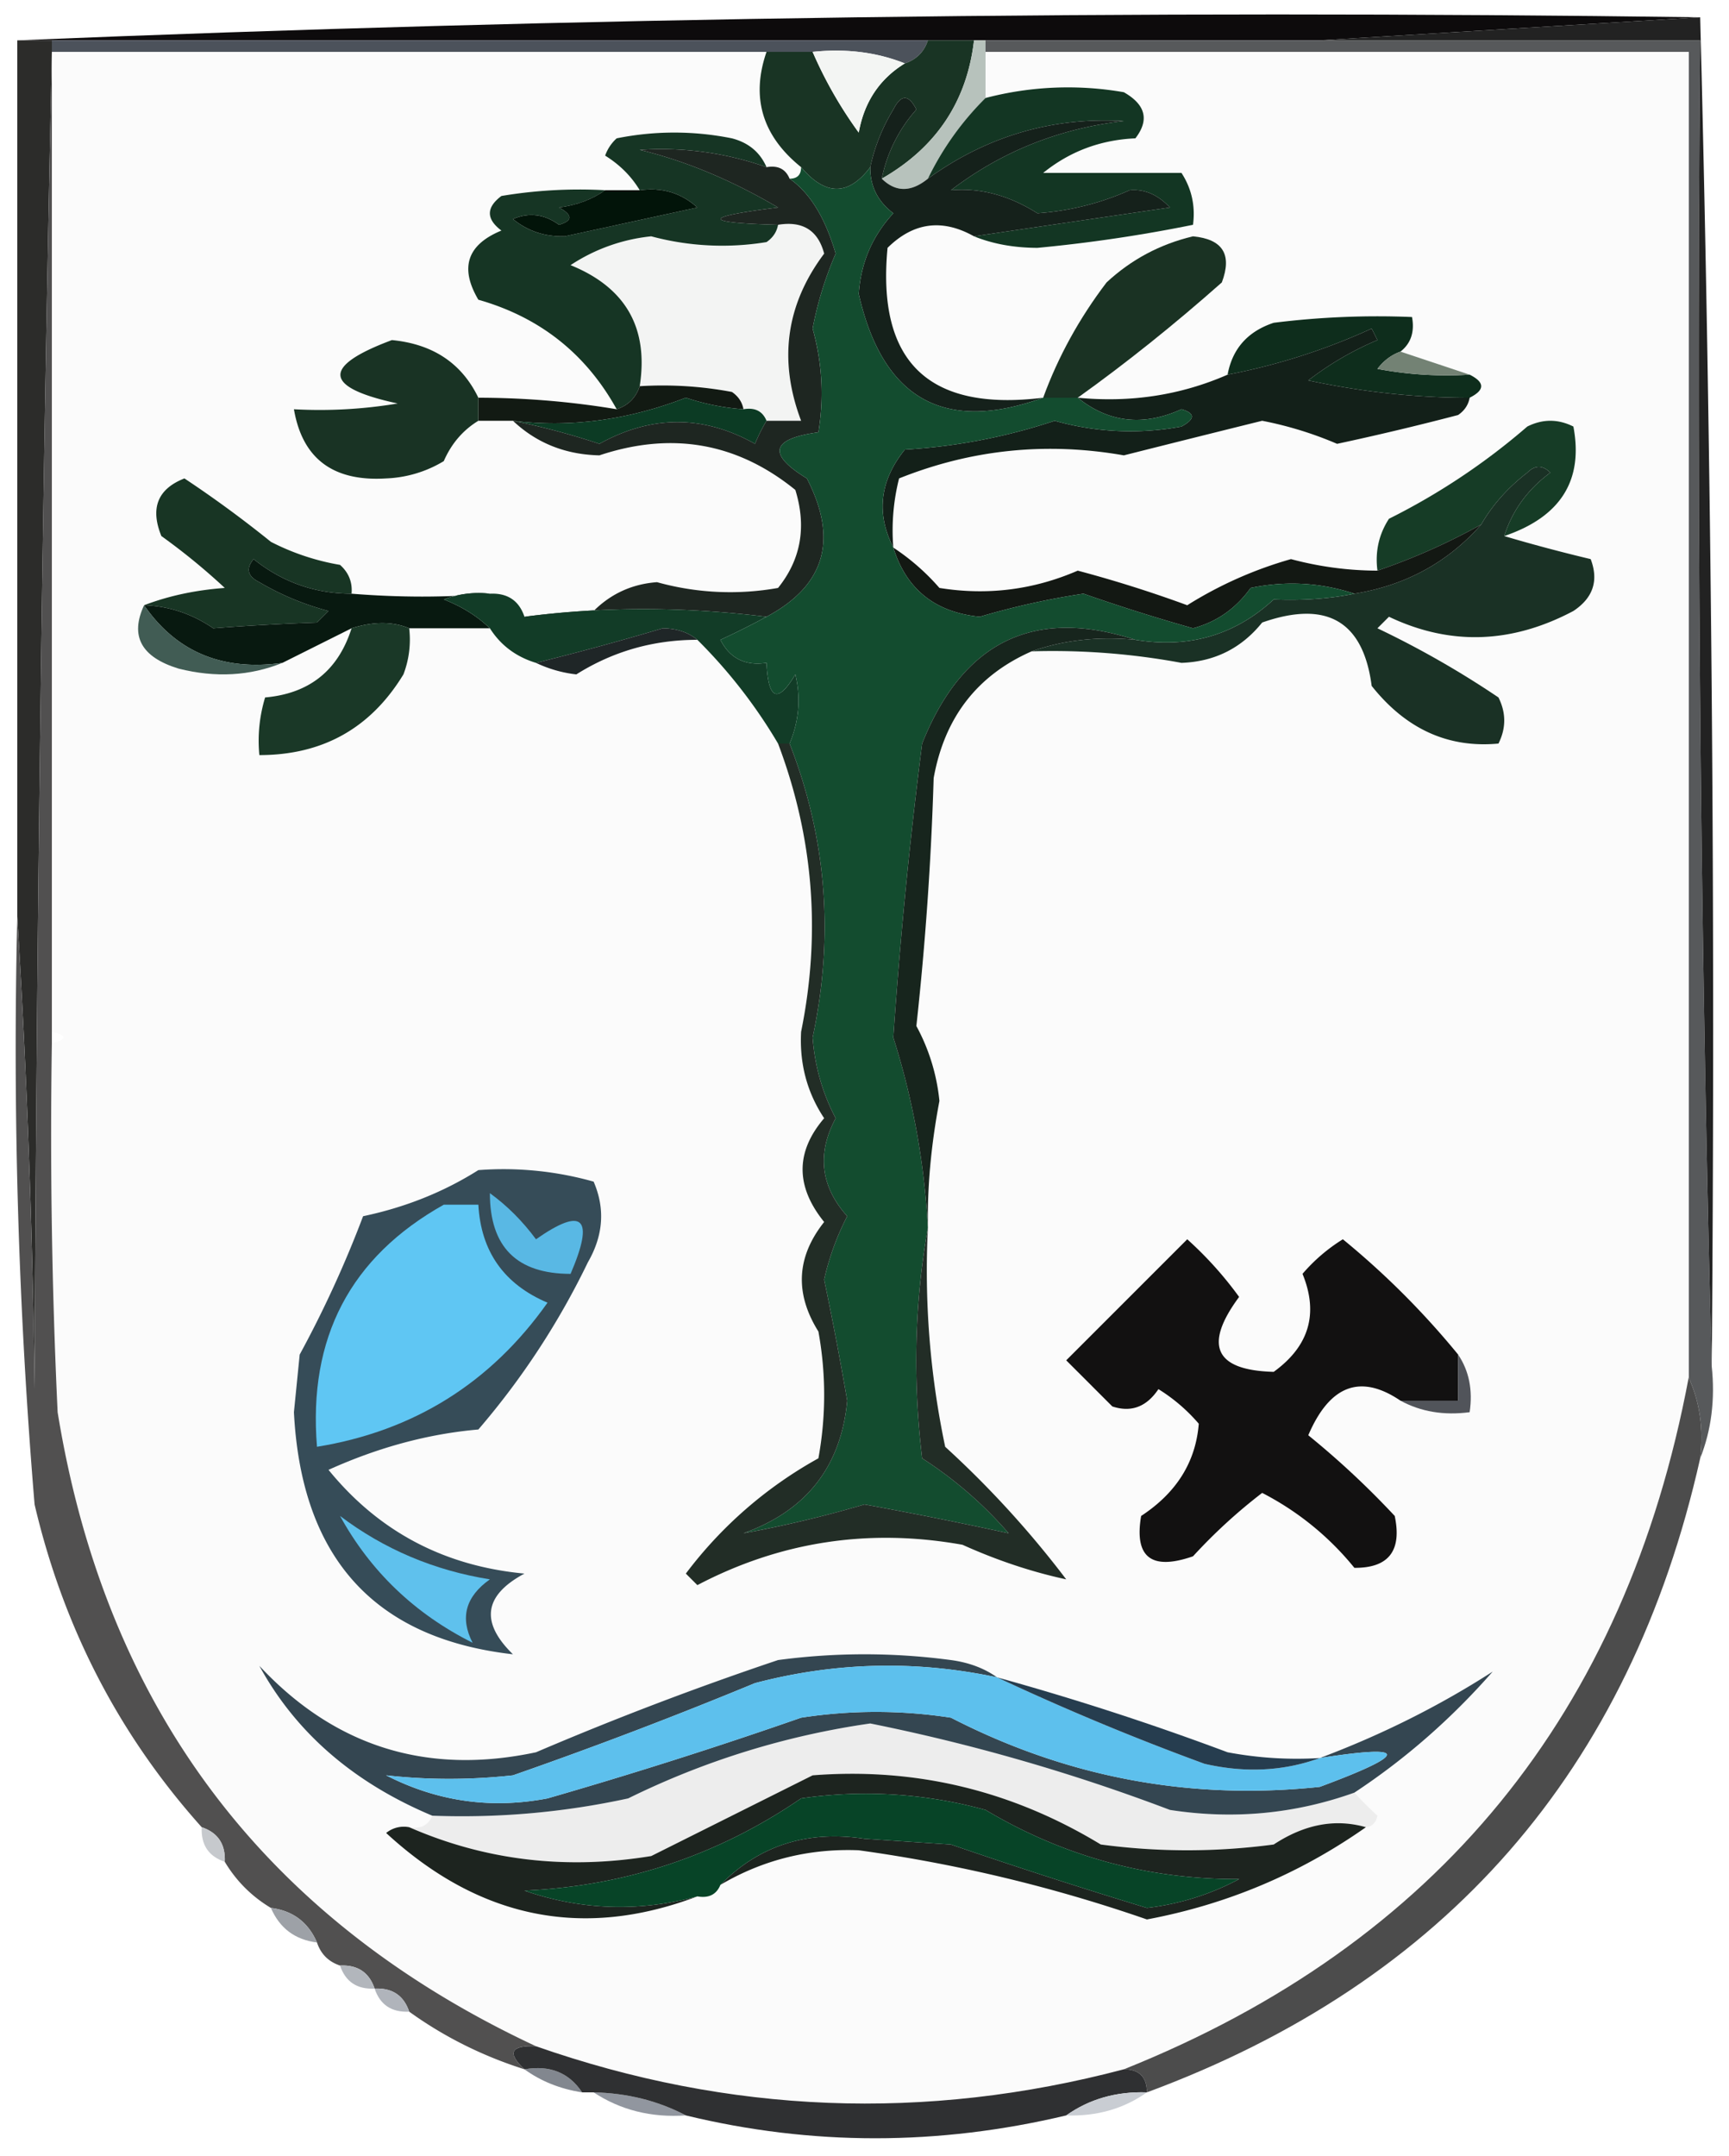 <svg xmlns="http://www.w3.org/2000/svg" width="150" height="187" style="shape-rendering:geometricPrecision;text-rendering:geometricPrecision;image-rendering:optimizeQuality;fill-rule:evenodd;clip-rule:evenodd"><path style="opacity:1" fill="#0d0b0c" d="m147.5 1.5-33 2H1.5c48.322-1.995 96.989-2.662 146-2z"/><path style="opacity:1" fill="#4c525b" d="M4.5 4.5v-1h76c-.333 1-1 1.667-2 2-2.448-.973-5.115-1.306-8-1h-66z"/><path style="opacity:1" fill="#57595b" d="M85.5 4.5v-1h62c-.332 38.504.001 76.837 1 115 .306 2.885-.027 5.552-1 8 .302-2.559-.032-4.893-1-7V4.5h-61z"/><path style="opacity:1" fill="#fbfbfb" d="M4.5 4.5h62c-1.367 3.958-.367 7.291 3 10 0 .667-.333 1-1 1-.342-.838-1.008-1.172-2-1-.558-1.29-1.558-2.123-3-2.5a25.249 25.249 0 0 0-10 0c-.457.414-.79.914-1 1.5 1.27.788 2.27 1.788 3 3h-3a40.936 40.936 0 0 0-9 .5c-1.333 1-1.333 2 0 3-2.973 1.224-3.64 3.224-2 6 5.333 1.518 9.333 4.685 12 9.5a73.246 73.246 0 0 0-12-1c-1.441-2.99-3.941-4.656-7.5-5-6.118 2.28-5.951 4.113.5 5.5a40.936 40.936 0 0 1-9 .5c.733 4.287 3.4 6.287 8 6a10.414 10.414 0 0 0 5-1.5c.663-1.519 1.663-2.685 3-3.5h3c2.044 1.932 4.544 2.932 7.5 3 6.29-2.092 11.957-1.092 17 3 .987 3.197.487 6.03-1.5 8.5a23.631 23.631 0 0 1-10.5-.5c-2.15.158-3.983.992-5.5 2.5a18.436 18.436 0 0 1-6 .5c-.473-1.406-1.473-2.073-3-2-3.833.334-7.833.334-12 0 .086-.996-.248-1.83-1-2.5a20.627 20.627 0 0 1-6-2 99.383 99.383 0 0 0-7.5-5.5c-2.32.908-2.986 2.575-2 5a55.897 55.897 0 0 1 5.5 4.5c-2.536.186-4.869.686-7 1.5-1.247 2.675-.247 4.509 3 5.5 3.197.804 6.197.638 9-.5l6-3c-1.16 3.659-3.66 5.659-7.5 6-.494 1.634-.66 3.3-.5 5 5.494 0 9.66-2.333 12.5-7a8.434 8.434 0 0 0 .5-4h7c.936 1.474 2.27 2.474 4 3 1.077.518 2.244.852 3.5 1 3.179-2 6.679-3 10.5-3a44.695 44.695 0 0 1 7 9c3.07 8.116 3.738 16.45 2 25-.148 2.772.519 5.272 2 7.5-2.494 2.916-2.494 5.916 0 9-2.402 3.024-2.569 6.19-.5 9.5a30.499 30.499 0 0 1 0 11 36.508 36.508 0 0 0-11.5 10l1 1c7.221-3.785 14.888-4.952 23-3.5 3.005 1.354 6.005 2.354 9 3A85.378 85.378 0 0 0 82 125.5a74.072 74.072 0 0 1-1.5-19c-.06-3.505.273-7.172 1-11a17.145 17.145 0 0 0-2-6.5A273.046 273.046 0 0 0 81 67.5c.942-5.258 3.776-8.924 8.5-11a61.17 61.17 0 0 1 13 1c2.87-.102 5.203-1.268 7-3.5 5.598-1.96 8.764-.126 9.5 5.5 2.975 3.742 6.641 5.41 11 5 .667-1.333.667-2.667 0-4a81.241 81.241 0 0 0-10.5-6l1-1c5.289 2.517 10.622 2.35 16-.5 1.711-1.133 2.211-2.633 1.5-4.5a144.556 144.556 0 0 1-7.5-2c4.886-1.657 6.886-4.824 6-9.5-1.333-.667-2.667-.667-4 0a57.656 57.656 0 0 1-12 8c-.88 1.356-1.214 2.856-1 4.5a29.186 29.186 0 0 1-7.5-1 34.751 34.751 0 0 0-9 4 108.987 108.987 0 0 0-9.5-3c-3.852 1.67-7.852 2.17-12 1.5a19.568 19.568 0 0 0-4-3.5 18.436 18.436 0 0 1 .5-6c6.282-2.514 12.782-3.18 19.5-2a2796.24 2796.24 0 0 1 12-3 31.81 31.81 0 0 1 6.5 2 240.402 240.402 0 0 0 10.5-2.5c.556-.383.889-.883 1-1.5 1.333-.667 1.333-1.333 0-2l-6-2c.904-.709 1.237-1.709 1-3a72.442 72.442 0 0 0-12 .5c-2.251.747-3.584 2.247-4 4.5-4.065 1.778-8.399 2.445-13 2 4.198-3.003 8.365-6.337 12.5-10 .915-2.42.082-3.753-2.5-4-2.86.68-5.36 2.013-7.5 4-2.37 3.115-4.203 6.449-5.5 10-9.94 1.226-14.44-3.107-13.5-13 2.242-2.215 4.742-2.548 7.5-1 1.634.661 3.467.994 5.5 1a128.49 128.49 0 0 0 13.5-2c.214-1.644-.12-3.144-1-4.5h-12c2.308-1.867 4.975-2.867 8-3 1.227-1.587.894-2.92-1-4a28.222 28.222 0 0 0-12 .5v-4h61v115c-5.466 29.11-21.799 49.11-49 60-17.224 4.543-34.224 3.876-51-2-23.497-10.976-37.33-29.309-41.5-55a512.431 512.431 0 0 1-.5-32c1.333-.333 1.333-.667 0-1v-85z"/><path style="opacity:1" fill="#193424" d="M80.5 3.5h4c-.609 5.292-3.275 9.292-8 12a12.802 12.802 0 0 1 3-6c-.667-1.333-1.333-1.333-2 0a16.066 16.066 0 0 0-2 5c-1.89 2.503-3.89 2.503-6 0-3.367-2.709-4.367-6.042-3-10h4a36.581 36.581 0 0 0 4 7c.475-2.655 1.808-4.655 4-6 1-.333 1.667-1 2-2z"/><path style="opacity:1" fill="#f3f5f3" d="M70.5 4.5c2.885-.306 5.552.027 8 1-2.192 1.345-3.525 3.345-4 6a36.581 36.581 0 0 1-4-7z"/><path style="opacity:1" fill="#b7c2bc" d="M84.5 3.5h1v5a25.49 25.49 0 0 0-5 7c-1.461 1.186-2.795 1.186-4 0 4.725-2.708 7.391-6.708 8-12z"/><path style="opacity:1" fill="#133623" d="M84.5 20.5c5.617-.83 11.284-1.664 17-2.5-1.052-1.12-2.219-1.62-3.5-1.5a23.544 23.544 0 0 1-8 2c-2.46-1.557-4.96-2.224-7.5-2 4.397-3.357 9.397-5.357 15-6-6.21-.362-11.877 1.305-17 5a25.49 25.49 0 0 1 5-7 28.222 28.222 0 0 1 12-.5c1.894 1.08 2.227 2.413 1 4-3.025.133-5.692 1.133-8 3h12c.88 1.356 1.214 2.856 1 4.5a128.49 128.49 0 0 1-13.5 2c-2.033-.006-3.866-.339-5.5-1z"/><path style="opacity:1" fill="#15211b" d="M76.5 15.5c1.205 1.186 2.539 1.186 4 0 5.123-3.695 10.79-5.362 17-5-5.603.643-10.603 2.643-15 6 2.54-.224 5.04.443 7.5 2a23.544 23.544 0 0 0 8-2c1.281-.12 2.448.38 3.5 1.5-5.716.836-11.383 1.67-17 2.5-2.758-1.548-5.258-1.215-7.5 1-.94 9.893 3.56 14.226 13.5 13-8.595 3.107-13.928.107-16-9 .18-2.691 1.18-5.025 3-7-1.353-1.024-2.02-2.357-2-4a16.066 16.066 0 0 1 2-5c.667-1.333 1.333-1.333 2 0a12.802 12.802 0 0 0-3 6z"/><path style="opacity:1" fill="#f3f4f3" d="M67.5 19.5c2.135-.353 3.468.48 4 2.5-3.315 4.421-3.982 9.254-2 14.5h-3c-.342-.838-1.008-1.172-2-1-.11-.617-.444-1.117-1-1.5a32.437 32.437 0 0 0-8-.5c.783-5.058-1.217-8.558-6-10.5a15.504 15.504 0 0 1 7-2.5 23.71 23.71 0 0 0 10 .5c.556-.383.89-.883 1-1.5z"/><path style="opacity:1" fill="#163524" d="M66.5 14.5a27.33 27.33 0 0 0-11-1.5c3.946.947 7.946 2.614 12 5-6.634.823-6.634 1.323 0 1.5-.11.617-.444 1.117-1 1.5a23.71 23.71 0 0 1-10-.5 15.504 15.504 0 0 0-7 2.5c4.783 1.942 6.783 5.442 6 10.5-.333 1-1 1.667-2 2-2.667-4.815-6.667-7.982-12-9.5-1.64-2.776-.973-4.776 2-6-1.333-1-1.333-2 0-3a40.936 40.936 0 0 1 9-.5c-1.108.79-2.442 1.29-4 1.5 1.196.654 1.196 1.154 0 1.5-1.268-.928-2.601-1.095-4-.5 1.272 1.046 2.772 1.546 4.5 1.5 3.828-.83 7.661-1.664 11.5-2.5-1.405-1.27-3.071-1.77-5-1.5-.73-1.212-1.73-2.212-3-3a3.646 3.646 0 0 1 1-1.5 25.249 25.249 0 0 1 10 0c1.442.377 2.442 1.21 3 2.5z"/><path style="opacity:1" fill="#021409" d="M52.5 16.5h3c1.929-.27 3.595.23 5 1.5-3.839.836-7.672 1.67-11.5 2.5-1.728.046-3.228-.454-4.5-1.5 1.399-.595 2.732-.428 4 .5 1.196-.346 1.196-.846 0-1.5 1.558-.21 2.892-.71 4-1.5z"/><path style="opacity:1" fill="#1a3223" d="M93.5 34.5h-3c1.297-3.551 3.13-6.885 5.5-10 2.14-1.987 4.64-3.32 7.5-4 2.582.247 3.415 1.58 2.5 4-4.135 3.663-8.302 6.997-12.5 10z"/><path style="opacity:1" fill="#0e2d1c" d="M121.5 30.5c-.789.283-1.456.783-2 1.5 2.646.497 5.313.664 8 .5 1.333.667 1.333 1.333 0 2-4.597.01-9.264-.49-14-1.5a26.968 26.968 0 0 1 6-3.5l-.5-1a54.62 54.62 0 0 1-12.5 4c.416-2.253 1.749-3.753 4-4.5a72.442 72.442 0 0 1 12-.5c.237 1.291-.096 2.291-1 3z"/><path style="opacity:1" fill="#738274" d="m121.5 30.5 6 2a32.438 32.438 0 0 1-8-.5c.544-.717 1.211-1.217 2-1.5z"/><path style="opacity:1" fill="#132019" d="M127.5 34.5c-.111.617-.444 1.117-1 1.5a240.402 240.402 0 0 1-10.5 2.5 31.81 31.81 0 0 0-6.5-2 2796.24 2796.24 0 0 0-12 3c-6.718-1.18-13.218-.514-19.5 2a18.436 18.436 0 0 0-.5 6c-1.506-2.97-1.173-5.803 1-8.5a50.497 50.497 0 0 0 13-2.5 24.125 24.125 0 0 0 11 .5c1.196-.654 1.196-1.154 0-1.5-3.31 1.5-6.31 1.166-9-1 4.601.445 8.935-.222 13-2a54.62 54.62 0 0 0 12.5-4l.5 1a26.968 26.968 0 0 0-6 3.5c4.736 1.01 9.403 1.51 14 1.5z"/><path style="opacity:1" fill="#121a13" d="M55.5 33.5a32.437 32.437 0 0 1 8 .5c.556.383.89.883 1 1.5a20.228 20.228 0 0 1-5-1c-5.027 1.945-10.027 2.611-15 2h-3v-2c4.034.005 8.034.338 12 1 1-.333 1.667-1 2-2z"/><path style="opacity:1" fill="#193324" d="M41.5 34.5v2c-1.337.815-2.337 1.981-3 3.5a10.414 10.414 0 0 1-5 1.5c-4.6.287-7.267-1.713-8-6a40.936 40.936 0 0 0 9-.5c-6.451-1.387-6.618-3.22-.5-5.5 3.559.344 6.059 2.01 7.5 5z"/><path style="opacity:1" fill="#0c3b24" d="M64.5 35.5c.992-.172 1.658.162 2 1-.38.633-.713 1.3-1 2-4.468-2.51-8.968-2.51-13.5 0a63.886 63.886 0 0 0-7.5-2c4.973.611 9.973-.055 15-2 1.635.546 3.301.88 5 1z"/><path style="opacity:1" fill="#2c2c2a" d="M1.5 3.5h3v1a6700.834 6700.834 0 0 0-1.5 116 832.128 832.128 0 0 0-1.5-41v-76z"/><path style="opacity:1" fill="#1e2621" d="M66.5 14.5c.992-.172 1.658.162 2 1 1.759 1.22 3.092 3.387 4 6.5a30.748 30.748 0 0 0-2 6.5c.832 2.982.999 5.982.5 9-4.115.563-4.448 1.896-1 4 2.741 5.298 1.574 9.298-3.5 12-7.237-.885-14.237-.885-21 0a18.436 18.436 0 0 0 6-.5c1.517-1.508 3.35-2.342 5.5-2.5a23.631 23.631 0 0 0 10.5.5c1.987-2.47 2.487-5.303 1.5-8.5-5.043-4.092-10.71-5.092-17-3-2.956-.068-5.456-1.068-7.5-3a63.886 63.886 0 0 1 7.5 2c4.532-2.51 9.032-2.51 13.5 0 .287-.7.62-1.367 1-2h3c-1.982-5.246-1.315-10.079 2-14.5-.532-2.02-1.865-2.853-4-2.5-6.634-.177-6.634-.677 0-1.5-4.054-2.386-8.054-4.053-12-5a27.33 27.33 0 0 1 11 1.5z"/><path style="opacity:1" fill="#163c26" d="M130.5 46.5c.703-2.216 2.036-4.049 4-5.5-.667-.667-1.333-.667-2 0-1.692 1.307-3.025 2.807-4 4.5a54.826 54.826 0 0 1-9 4c-.214-1.644.12-3.144 1-4.5a57.656 57.656 0 0 0 12-8c1.333-.667 2.667-.667 4 0 .886 4.676-1.114 7.843-6 9.5z"/><path style="opacity:1" fill="#183524" d="M30.5 51.5c-3.175-.003-6.008-1.003-8.5-3-.688.832-.521 1.498.5 2a23.668 23.668 0 0 0 6 2.5l-1 1c-3.145.111-6.145.278-9 .5-1.834-1.255-3.834-1.921-6-2 2.131-.814 4.464-1.314 7-1.5a55.897 55.897 0 0 0-5.5-4.5c-.986-2.425-.32-4.092 2-5a99.383 99.383 0 0 1 7.5 5.5 20.627 20.627 0 0 0 6 2c.752.67 1.086 1.504 1 2.5z"/><path style="opacity:1" fill="#1a3125" d="M130.5 46.5c2.393.71 4.893 1.377 7.5 2 .711 1.867.211 3.367-1.5 4.5-5.378 2.85-10.711 3.017-16 .5l-1 1a81.241 81.241 0 0 1 10.5 6c.667 1.333.667 2.667 0 4-4.359.41-8.025-1.258-11-5-.736-5.626-3.902-7.46-9.5-5.5-1.797 2.232-4.13 3.398-7 3.5a61.17 61.17 0 0 0-13-1c2.787-.977 5.787-1.31 9-1 4.64.764 8.64-.403 12-3.5 2.528.105 4.862-.062 7-.5 4.445-.72 8.112-2.72 11-6 .975-1.693 2.308-3.193 4-4.5.667-.667 1.333-.667 2 0-1.964 1.451-3.297 3.284-4 5.5z"/><path style="opacity:1" fill="#131813" d="M128.5 45.5c-2.888 3.28-6.555 5.28-11 6-2.945-.968-5.945-1.134-9-.5-1.277 1.786-2.944 2.952-5 3.5a160.282 160.282 0 0 1-9.5-3 66.821 66.821 0 0 0-9 2c-3.872-.38-6.372-2.38-7.5-6a19.568 19.568 0 0 1 4 3.5c4.148.67 8.148.17 12-1.5 3.21.854 6.376 1.854 9.5 3a34.751 34.751 0 0 1 9-4c2.462.66 4.962.993 7.5 1a54.826 54.826 0 0 0 9-4z"/><path style="opacity:1" fill="#081910" d="M30.5 51.5c4.167.334 8.167.334 12 0a8.434 8.434 0 0 0-4 .5c1.566.608 2.9 1.441 4 2.5h-7c-1.435-.596-3.102-.596-5 0l-6 3c-5.194.726-9.194-.94-12-5 2.166.079 4.166.745 6 2 2.855-.222 5.855-.389 9-.5l1-1a23.668 23.668 0 0 1-6-2.5c-1.021-.502-1.188-1.168-.5-2 2.492 1.997 5.325 2.997 8.5 3z"/><path style="opacity:1" fill="#1a3827" d="M35.5 54.5a8.434 8.434 0 0 1-.5 4c-2.84 4.667-7.006 7-12.5 7-.16-1.7.006-3.366.5-5 3.84-.341 6.34-2.341 7.5-6 1.898-.596 3.565-.596 5 0z"/><path style="opacity:1" fill="#123c27" d="M42.5 51.5c1.527-.073 2.527.594 3 2 6.763-.885 13.763-.885 21 0a70.679 70.679 0 0 1-4 2c.82 1.611 2.154 2.278 4 2 .15 3.218.984 3.551 2.5 1 .49 2.045.323 4.045-.5 6h-1a44.695 44.695 0 0 0-7-9c-.774-.647-1.774-.98-3-1a247.327 247.327 0 0 1-11 3c-1.73-.526-3.064-1.526-4-3-1.1-1.059-2.434-1.892-4-2.5a8.434 8.434 0 0 1 4-.5z"/><path style="opacity:1" fill="#1f2627" d="M60.5 55.5c-3.821 0-7.321 1-10.5 3a10.982 10.982 0 0 1-3.5-1 247.327 247.327 0 0 0 11-3c1.226.02 2.226.353 3 1z"/><path style="opacity:1" fill="#415c54" d="M12.5 52.5c2.806 4.06 6.806 5.726 12 5-2.803 1.138-5.803 1.304-9 .5-3.247-.991-4.247-2.825-3-5.5z"/><path style="opacity:1" fill="#134c2f" d="M69.5 14.5c2.11 2.503 4.11 2.503 6 0-.02 1.643.647 2.976 2 4-1.82 1.975-2.82 4.309-3 7 2.072 9.107 7.405 12.107 16 9h3c2.69 2.166 5.69 2.5 9 1 1.196.346 1.196.846 0 1.5a24.125 24.125 0 0 1-11-.5 50.497 50.497 0 0 1-13 2.5c-2.173 2.697-2.506 5.53-1 8.5 1.128 3.62 3.628 5.62 7.5 6a66.821 66.821 0 0 1 9-2 160.282 160.282 0 0 0 9.5 3c2.056-.548 3.723-1.714 5-3.5 3.055-.634 6.055-.468 9 .5-2.138.438-4.472.605-7 .5-3.36 3.097-7.36 4.264-12 3.5-8.795-2.855-14.962.145-18.5 9A437.74 437.74 0 0 0 77.5 90c1.685 5.298 2.685 10.798 3 16.5-1.154 6.487-1.32 13.154-.5 20a34.692 34.692 0 0 1 7.5 6.5 376.32 376.32 0 0 0-12.5-2.5 102.128 102.128 0 0 1-10.5 2.5c5.463-1.957 8.463-5.79 9-11.5a291.357 291.357 0 0 0-2-10.5 22.8 22.8 0 0 1 2-5.5c-2.311-2.595-2.645-5.428-1-8.5-1.14-2.163-1.807-4.496-2-7 1.88-8.79 1.213-17.29-2-25.5.823-1.955.99-3.955.5-6-1.516 2.551-2.35 2.218-2.5-1-1.846.278-3.18-.389-4-2a70.679 70.679 0 0 0 4-2c5.074-2.702 6.241-6.702 3.5-12-3.448-2.104-3.115-3.437 1-4a20.593 20.593 0 0 0-.5-9 30.748 30.748 0 0 1 2-6.5c-.908-3.113-2.241-5.28-4-6.5.667 0 1-.333 1-1z"/><path style="opacity:1" fill="#222" d="M147.5 1.5c.999 38.83 1.332 77.83 1 117a3305.302 3305.302 0 0 1-1-115h-33l33-2z"/><path style="opacity:1" fill="#17251d" d="M98.5 55.5c-3.213-.31-6.213.023-9 1-4.724 2.076-7.558 5.742-8.5 11A273.046 273.046 0 0 1 79.5 89a17.145 17.145 0 0 1 2 6.5c-.727 3.828-1.06 7.495-1 11-.315-5.702-1.315-11.202-3-16.5A437.74 437.74 0 0 1 80 64.5c3.538-8.855 9.705-11.855 18.5-9z"/><path style="opacity:1" fill="#121111" d="M126.5 117.5v4h-5c-3.469-2.349-6.136-1.349-8 3a74.048 74.048 0 0 1 7.5 7c.636 3.022-.53 4.522-3.5 4.5a25.027 25.027 0 0 0-8-6.5 46.607 46.607 0 0 0-6 5.5c-3.611 1.254-5.111.088-4.5-3.5 3.069-2.013 4.735-4.68 5-8a14.972 14.972 0 0 0-3.5-3c-1.032 1.54-2.365 2.04-4 1.5l-4-4 10.5-10.5a31.84 31.84 0 0 1 4.5 5c-3.106 4.2-2.106 6.367 3 6.5 3.077-2.227 3.91-5.06 2.5-8.5a14.972 14.972 0 0 1 3.5-3 70.852 70.852 0 0 1 10 10z"/><path style="opacity:1" fill="#364c58" d="M41.5 101.5a28.818 28.818 0 0 1 10 1c1.012 2.337.845 4.67-.5 7a66.675 66.675 0 0 1-9.5 14.5c-4.336.377-8.669 1.544-13 3.5 4.352 5.344 10.019 8.344 17 9-3.517 1.884-3.85 4.217-1 7-12.02-1.37-18.354-8.37-19-21l.5-5a96.275 96.275 0 0 0 5.5-12c3.661-.77 6.995-2.103 10-4z"/><path style="opacity:1" fill="#59b8e4" d="M42.5 103.5c1.5 1.088 2.833 2.421 4 4 4.097-2.867 5.097-1.867 3 3-4.667 0-7-2.333-7-7z"/><path style="opacity:1" fill="#5fc6f3" d="M38.5 104.5h3c.224 4.062 2.224 6.895 6 8.5-4.928 6.963-11.595 11.13-20 12.5-.776-9.452 2.89-16.452 11-21z"/><path style="opacity:1" fill="#222d26" d="M67.5 64.5h1c3.213 8.21 3.88 16.71 2 25.5.193 2.504.86 4.837 2 7-1.645 3.072-1.311 5.905 1 8.5a22.8 22.8 0 0 0-2 5.5c.73 3.488 1.398 6.988 2 10.5-.537 5.71-3.537 9.543-9 11.5 3.467-.63 6.967-1.463 10.5-2.5a376.32 376.32 0 0 1 12.5 2.5 34.692 34.692 0 0 0-7.5-6.5c-.82-6.846-.654-13.513.5-20a74.072 74.072 0 0 0 1.5 19A85.378 85.378 0 0 1 92.5 137c-2.995-.646-5.995-1.646-9-3-8.112-1.452-15.779-.285-23 3.5l-1-1a36.508 36.508 0 0 1 11.5-10 30.499 30.499 0 0 0 0-11c-2.069-3.31-1.902-6.476.5-9.5-2.494-3.084-2.494-6.084 0-9-1.481-2.228-2.148-4.728-2-7.5 1.738-8.55 1.07-16.884-2-25z"/><path style="opacity:1" fill="#51545a" d="M126.5 117.5c.951 1.419 1.284 3.085 1 5-2.235.295-4.235-.039-6-1h5v-4z"/><path style="opacity:1" fill="#515050" d="M4.5 4.5v86c-.167 10.672 0 21.339.5 32 4.17 25.691 18.003 44.024 41.5 55-2.198-.091-2.531.575-1 2-3.651-1.159-6.985-2.826-10-5-.473-1.406-1.473-2.073-3-2-.473-1.406-1.473-2.073-3-2-1-.333-1.667-1-2-2-.762-1.762-2.096-2.762-4-3-1.667-1-3-2.333-4-4 .073-1.527-.594-2.527-2-3-7.165-7.993-11.998-17.326-14.5-28a476.538 476.538 0 0 1-1.5-51 832.128 832.128 0 0 1 1.5 41c.167-38.835.667-77.502 1.5-116z"/><path style="opacity:1" fill="#4c4c4c" d="M146.5 119.5c.968 2.107 1.302 4.441 1 7-6.079 27.074-22.079 45.407-48 55 0-1.333-.667-2-2-2 27.201-10.89 43.534-30.89 49-60z"/><path style="opacity:1" fill="#5fc1ed" d="M29.5 131.5c3.832 2.892 8.165 4.726 13 5.5-2.114 1.498-2.614 3.331-1.5 5.5-5.016-2.517-8.849-6.184-11.5-11z"/><path style="opacity:1" fill="#ededed" d="M117.5 155.5a31.147 31.147 0 0 0 2 2c-.124.607-.457.94-1 1-2.652-.762-5.318-.262-8 1.5-5 .667-10 .667-15 0-7.736-4.694-16.07-6.694-25-6l-14 7c-7.408 1.215-14.408.381-21-2.5.992.172 1.658-.162 2-1a67.689 67.689 0 0 0 17-1.5 69.892 69.892 0 0 1 21-6.5 165.43 165.43 0 0 1 26 7.5c5.5.849 10.833.349 16-1.5z"/><path style="opacity:1" fill="#344651" d="M86.5 145.5c-7.036-1.497-14.036-1.33-21 .5a398.23 398.23 0 0 1-21 8c-3.713.405-7.38.405-11 0 4.43 2.27 9.097 2.937 14 2a420.784 420.784 0 0 0 22-7 42.479 42.479 0 0 1 13 0c10.082 5.188 20.749 7.188 32 6 7.762-2.882 7.762-3.715 0-2.5 5.364-2.015 10.364-4.515 15-7.5-3.576 4.082-7.576 7.582-12 10.5-5.167 1.849-10.5 2.349-16 1.5a165.43 165.43 0 0 0-26-7.5 69.892 69.892 0 0 0-21 6.5 67.689 67.689 0 0 1-17 1.5c-6.83-2.867-11.83-7.2-15-13 6.54 7.013 14.54 9.513 24 7.5a281.962 281.962 0 0 1 21-8c5-.667 10-.667 15 0 1.558.21 2.891.71 4 1.5z"/><path style="opacity:1" fill="#5dc0ed" d="M86.5 145.5a222.312 222.312 0 0 0 18 7.5c3.527.808 6.86.641 10-.5 7.762-1.215 7.762-.382 0 2.5-11.251 1.188-21.918-.812-32-6a42.479 42.479 0 0 0-13 0 420.784 420.784 0 0 1-22 7c-4.903.937-9.57.27-14-2 3.62.405 7.287.405 11 0a398.23 398.23 0 0 0 21-8c6.964-1.83 13.964-1.997 21-.5z"/><path style="opacity:1" fill="#263d4f" d="M86.5 145.5a237.07 237.07 0 0 1 20 6.5c2.646.497 5.313.664 8 .5-3.14 1.141-6.473 1.308-10 .5a222.312 222.312 0 0 1-18-7.5z"/><path style="opacity:1" fill="#1d241f" d="M118.5 158.5c-5.74 4.036-12.073 6.702-19 8a130.775 130.775 0 0 0-25-6c-4.317-.169-8.317.831-12 3 3.362-3.419 7.529-4.752 12.5-4l7.5.5a503.53 503.53 0 0 0 17 5.5 22.411 22.411 0 0 0 8-2.5c-7.888.038-15.221-1.962-22-6a39.082 39.082 0 0 0-16-1c-7.217 4.938-15.217 7.605-24 8 4.912 1.7 9.912 1.867 15 .5-9.933 3.767-18.933 1.933-27-5.5a2.429 2.429 0 0 1 2-.5c6.592 2.881 13.592 3.715 21 2.5l14-7c8.93-.694 17.264 1.306 25 6 5 .667 10 .667 15 0 2.682-1.762 5.348-2.262 8-1.5z"/><path style="opacity:1" fill="#c6c9cd" d="M17.5 158.5c1.406.473 2.073 1.473 2 3-1.406-.473-2.073-1.473-2-3z"/><path style="opacity:1" fill="#074427" d="M62.5 163.5c-.342.838-1.008 1.172-2 1-5.088 1.367-10.088 1.2-15-.5 8.783-.395 16.783-3.062 24-8a39.082 39.082 0 0 1 16 1c6.779 4.038 14.112 6.038 22 6a22.411 22.411 0 0 1-8 2.5 503.53 503.53 0 0 1-17-5.5l-7.5-.5c-4.971-.752-9.138.581-12.5 4z"/><path style="opacity:1" fill="#9da1a7" d="M23.5 165.5c1.904.238 3.238 1.238 4 3-1.904-.238-3.238-1.238-4-3z"/><path style="opacity:1" fill="#b2b6bc" d="M29.5 170.5c1.527-.073 2.527.594 3 2-1.527.073-2.527-.594-3-2z"/><path style="opacity:1" fill="#b0b4bb" d="M32.5 172.5c1.527-.073 2.527.594 3 2-1.527.073-2.527-.594-3-2z"/><path style="opacity:1" fill="#82878f" d="M45.5 179.5c2.198-.38 3.865.287 5 2-1.903-.296-3.57-.963-5-2z"/><path style="opacity:1" fill="#91969f" d="M51.5 181.5c2.928.065 5.595.732 8 2-2.995.206-5.662-.46-8-2z"/><path style="opacity:1" fill="#2f3032" d="M46.5 177.5c16.776 5.876 33.776 6.543 51 2 1.333 0 2 .667 2 2-2.652-.09-4.986.576-7 2-11.1 2.643-22.1 2.643-33 0-2.405-1.268-5.072-1.935-8-2h-1c-1.135-1.713-2.802-2.38-5-2-1.531-1.425-1.198-2.091 1-2z"/><path style="opacity:1" fill="#c9cdd3" d="M99.5 181.5c-2.014 1.424-4.348 2.09-7 2 2.014-1.424 4.348-2.09 7-2z"/></svg>